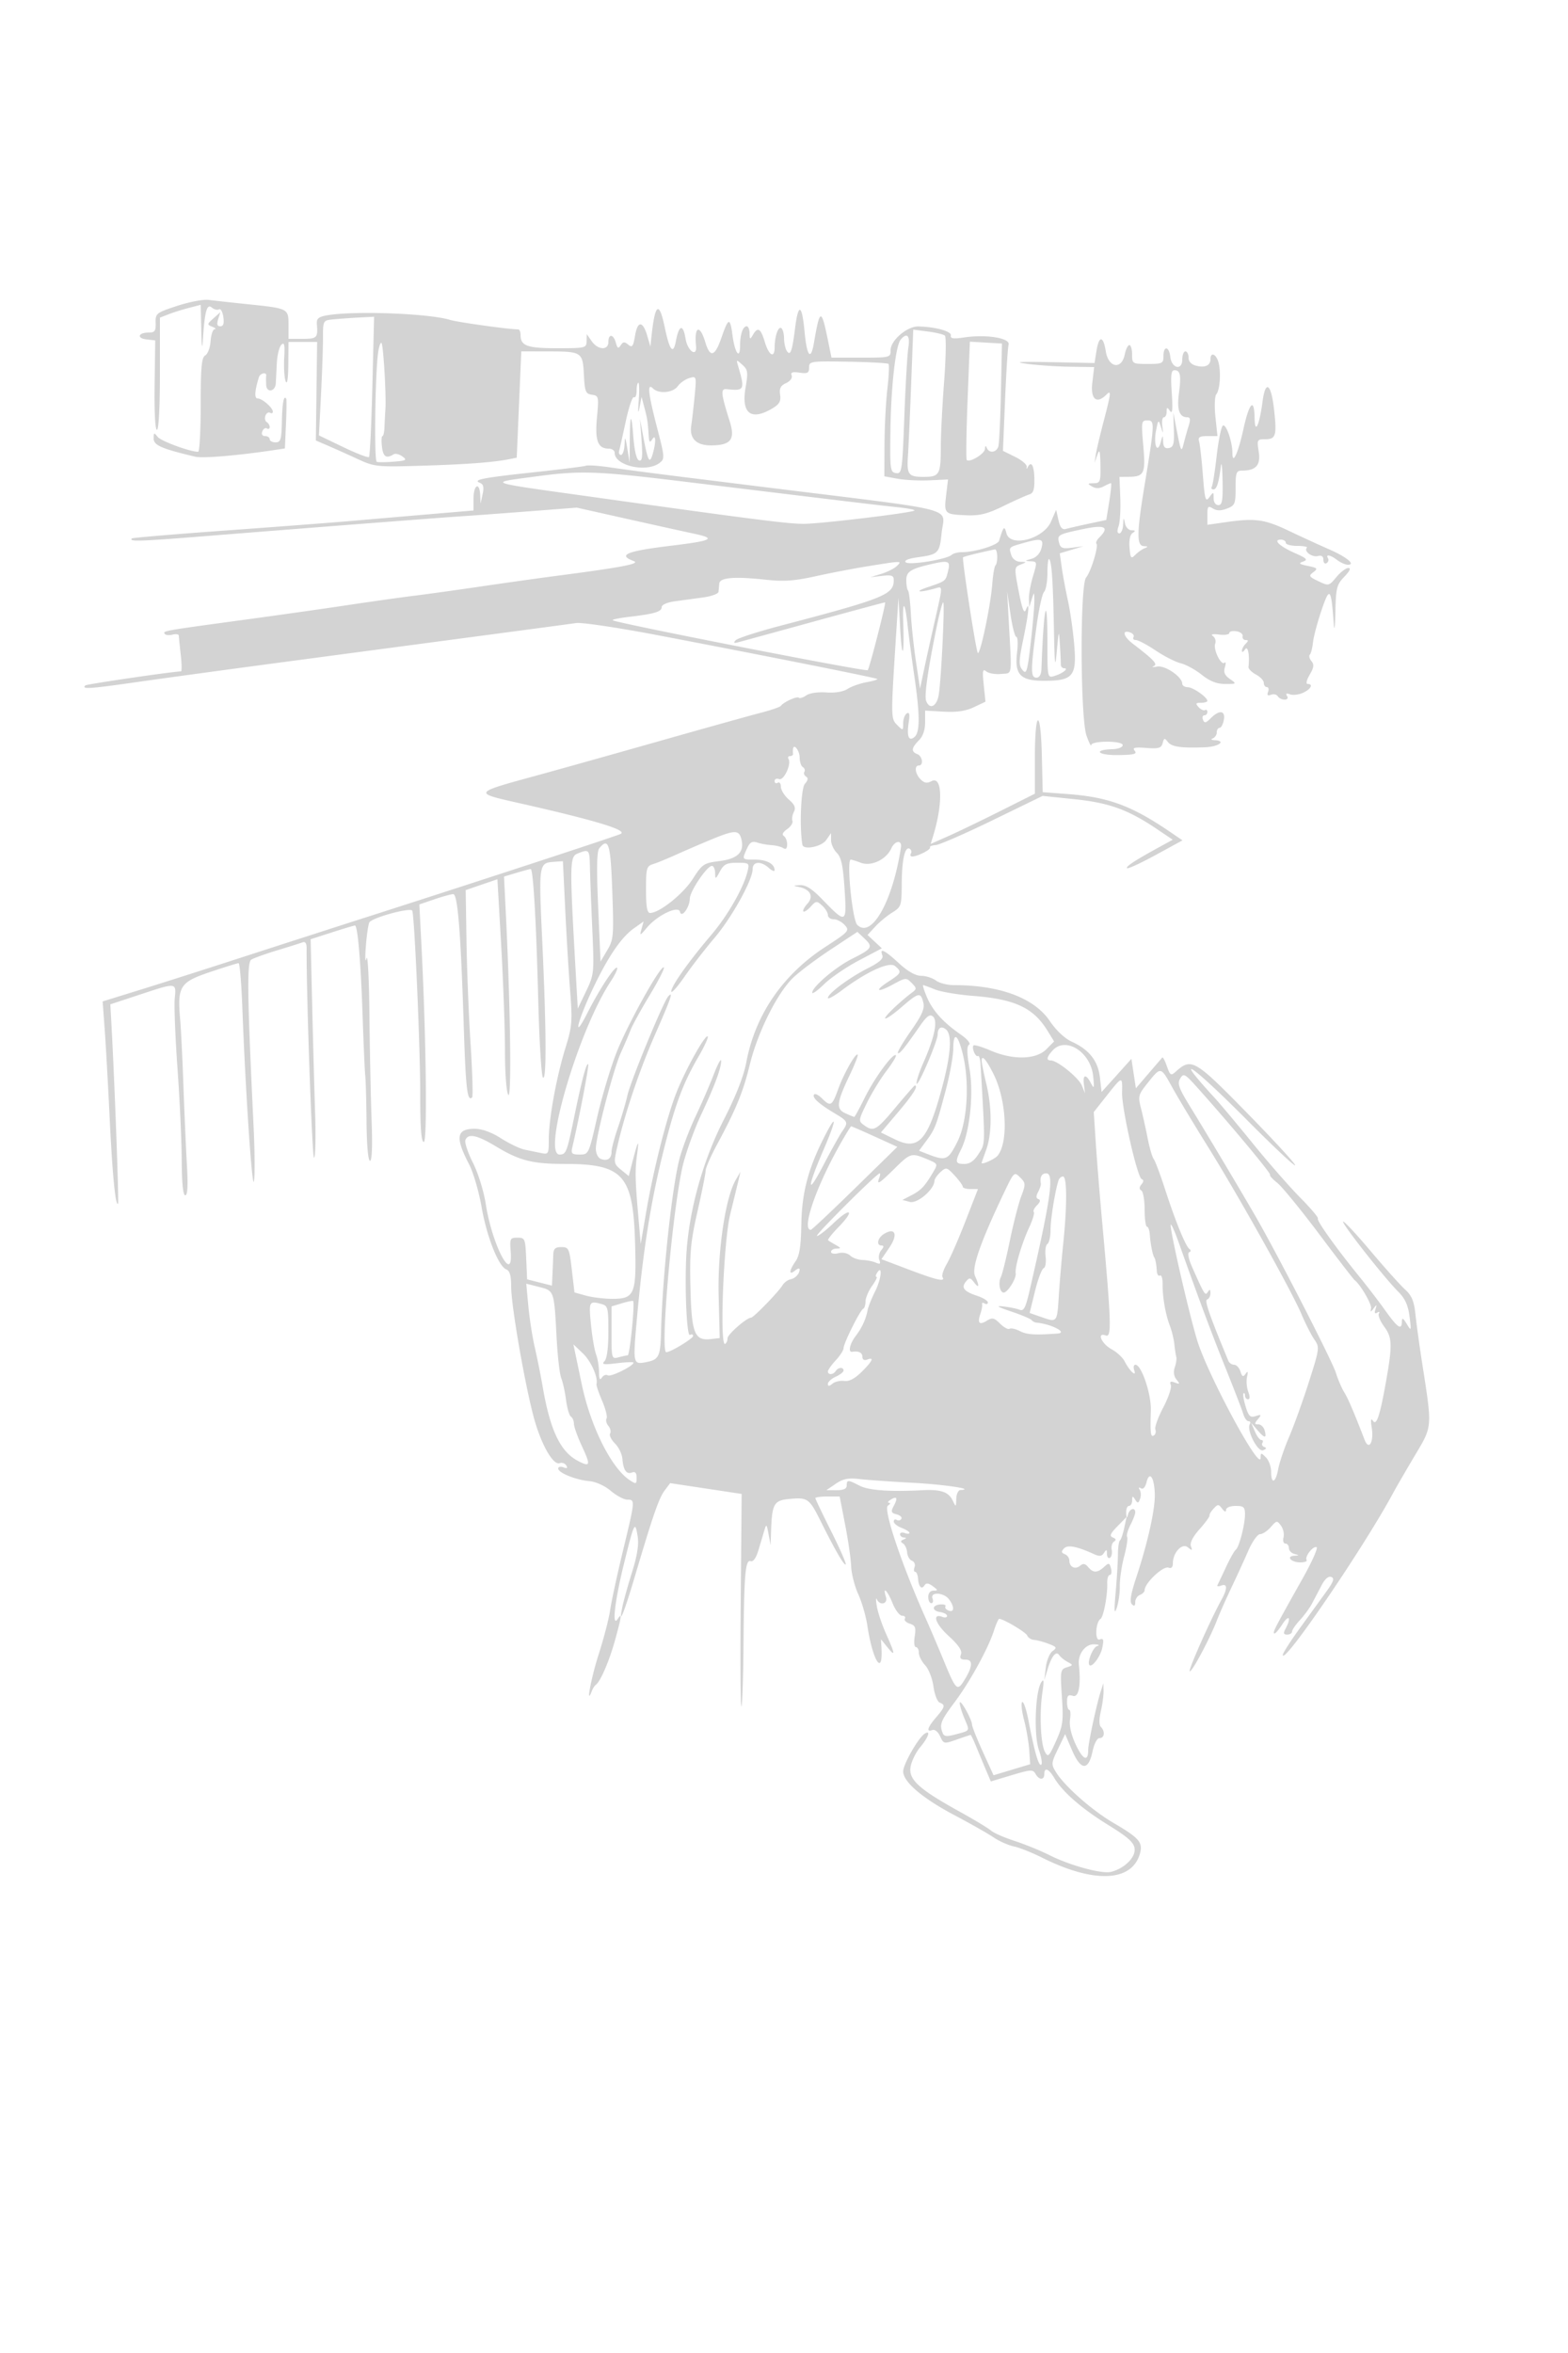 <svg xmlns="http://www.w3.org/2000/svg" width="500" height="750"><path d="M56.523 97.489c-6.697 2.193-6.973 2.41-6.885 5.398.077 2.611-.28 3.113-2.214 3.113-3.367 0-3.94 1.808-.691 2.182l2.767.318-.202 14.25c-.12 8.496.182 14.25.75 14.25.567 0 .952-7.227.952-17.879v-17.878l2.75-1.07c1.513-.588 4.438-1.506 6.5-2.04l3.75-.972.18 8.17c.115 5.22.296 6.364.502 3.169.595-9.273 1.273-11.782 2.833-10.487.769.637 1.817.9 2.329.583.513-.316 1.129.77 1.371 2.414.308 2.1.024 2.99-.956 2.99-.986 0-1.189-.658-.693-2.25l.7-2.25-2.198 1.964c-2.058 1.838-2.082 2.01-.383 2.68.998.393 1.344.747.769.786-.575.038-1.158 1.752-1.297 3.807-.138 2.055-.905 4.102-1.704 4.549-1.17.655-1.453 3.73-1.453 15.764 0 8.222-.368 14.95-.818 14.95-2.638 0-11.878-3.407-12.932-4.768-1.112-1.436-1.25-1.376-1.25.549 0 2.144 2.532 3.247 13.303 5.799 2.389.565 13.803-.406 25.369-2.16l3.172-.481.345-7.72c.19-4.245.225-7.906.078-8.136-.779-1.215-1.25 1.257-1.38 7.234-.126 5.811-.389 6.683-2.016 6.683-1.029 0-1.871-.45-1.871-1s-.661-1-1.469-1c-.892 0-1.243-.587-.895-1.494.316-.822.976-1.246 1.469-.941.492.304.895.103.895-.447s-.43-1.266-.956-1.591c-.526-.325-.704-1.249-.396-2.053.309-.805.964-1.214 1.457-.909.492.304.895.146.895-.351 0-1.256-3.403-4.214-4.848-4.214-1.088 0-.948-2.375.4-6.75.408-1.323 2.532-1.779 2.33-.5-.066.412-.066 1.748 0 2.969.139 2.609 2.931 2.109 3.067-.55.047-.918.19-3.784.318-6.369s.779-5.246 1.446-5.913c.95-.95 1.147-.033.91 4.233-.166 2.994.044 6.33.467 7.412.477 1.219.796-.792.84-5.282L92 109h9.126l-.206 15.7-.205 15.699 3.892 1.676c2.141.922 6.395 2.832 9.454 4.243 5.333 2.462 6.152 2.55 20 2.141 14.286-.422 22.964-1.057 28.077-2.054l2.638-.515.726-16.945.727-16.945 8.636.015c10.705.019 10.952.183 11.328 7.509.274 5.326.552 6.011 2.558 6.296 2.159.306 2.224.6 1.608 7.227-.69 7.424.266 9.953 3.763 9.953 1.033 0 1.878.605 1.878 1.345 0 4.103 10.13 6.389 14.299 3.227 1.722-1.306 1.69-1.785-.75-11.173-2.871-11.049-3.24-14.49-1.349-12.599 1.838 1.838 6.389 1.432 7.928-.707.755-1.049 2.411-2.213 3.681-2.586 2.283-.672 2.303-.606 1.703 5.657-.334 3.485-.823 7.754-1.087 9.488-.628 4.136 1.621 6.357 6.396 6.316 6.268-.054 7.679-1.895 5.87-7.653-2.821-8.975-2.964-10.474-.977-10.269 5.748.593 5.897.281 3.606-7.546-.564-1.924-.511-1.933 1.393-.235 1.767 1.577 1.877 2.354 1.029 7.273-1.413 8.204 1.687 10.673 8.427 6.712 2.358-1.386 2.896-2.305 2.588-4.424-.295-2.032.163-2.924 1.908-3.719 1.32-.602 2.073-1.625 1.772-2.41-.391-1.02.243-1.251 2.52-.917 2.557.376 3.043.115 3.043-1.63 0-2.003.444-2.07 12.417-1.864 6.829.118 12.64.439 12.913.714.273.275.105 3.875-.373 8s-.889 12.073-.913 17.662L282 151.824l4.25.775c2.337.426 6.905.651 10.15.5l5.899-.274-.599 5.059c-.699 5.905-.538 6.064 6.468 6.353 4.243.175 6.66-.427 11.832-2.95 3.575-1.743 7.271-3.401 8.214-3.683 1.312-.393 1.693-1.582 1.624-5.059-.086-4.281-1.039-5.82-2.18-3.52-.279.564-.397.468-.262-.214.136-.681-1.514-2.11-3.665-3.174l-3.912-1.935.669-16.101c.368-8.856.875-16.844 1.127-17.752.578-2.087-7.1-3.349-14.042-2.308-3.581.537-4.586.397-4.363-.61.292-1.314-4.915-2.755-10.383-2.873-3.555-.077-8.827 4.421-8.827 7.531 0 2.378-.131 2.411-9.428 2.411h-9.429l-1.178-5.75c-2.065-10.074-2.53-9.968-4.412 1-1.018 5.934-2.258 4.394-3.021-3.756-.812-8.659-1.989-8.992-3.007-.85-.92 7.369-1.514 8.98-2.649 7.19-.465-.734-.852-2.545-.861-4.025-.008-1.48-.414-2.937-.901-3.239-.974-.601-2.079 2.65-2.1 6.18-.022 3.607-1.83 2.598-3.132-1.75-1.311-4.375-2.243-4.926-3.802-2.25-.91 1.563-1.022 1.509-1.05-.5-.016-1.237-.432-2.25-.923-2.25-1.224 0-2.107 2.573-2.107 6.141 0 4.677-1.664 2.451-2.418-3.235-.778-5.863-1.294-5.749-3.552.787-2.082 6.023-3.613 6.432-5.129 1.371-1.747-5.832-3.592-5.091-2.953 1.186.385 3.789-2.706 1.662-3.34-2.297-.763-4.772-2.103-4.46-3.074.717-.853 4.547-1.999 3.135-3.575-4.403-1.793-8.577-3.114-7.571-4.245 3.233l-.314 3-.996-3.432c-1.411-4.863-3.088-4.895-3.903-.076-.586 3.471-.917 3.907-2.172 2.866-1.185-.983-1.667-.942-2.405.206-.743 1.154-1.045.994-1.541-.814-.764-2.788-2.383-2.958-2.383-.25 0 2.755-3.339 2.598-5.326-.25l-1.569-2.25-.053 2.25c-.05 2.168-.39 2.25-9.352 2.25-9.593 0-11.7-.756-11.7-4.2 0-.99-.338-1.801-.75-1.803-2.989-.011-19.33-2.291-21.75-3.035-6.77-2.079-30.775-2.957-39.314-1.437-2.643.47-3.279 1.033-3.139 2.782.349 4.384.049 4.693-4.547 4.693H92v-4.393c0-5.281-.015-5.289-12.849-6.624-5.308-.552-11.001-1.177-12.651-1.391-1.65-.213-6.14.641-9.977 1.897m49.727 4.31c-3.247.327-3.25.334-3.254 6.014-.002 3.128-.294 11.375-.649 18.328l-.645 12.641 7.715 3.71c4.242 2.041 7.953 3.472 8.245 3.18.292-.292.778-10.473 1.08-22.625l.55-22.094-4.896.259c-2.693.142-6.359.406-8.146.587m184.284 20.985c-.373 9.744-.818 19.728-.99 22.187-.441 6.33.052 7.029 4.956 7.029 5.126 0 5.498-.665 5.504-9.832.002-3.667.477-12.92 1.056-20.562.578-7.642.689-14.222.246-14.621-.443-.399-2.896-.994-5.45-1.322l-4.644-.596-.678 17.717m-3.325-14.534c-1.628 1.965-3.095 15.051-3.279 29.25-.159 12.214-.05 13.018 1.793 13.299 1.867.284 1.994-.58 2.648-18 .377-10.065.956-19.986 1.285-22.049.609-3.81-.458-4.9-2.447-2.5m62.43 3.609l-.617 3.858-13.761-.279c-10.339-.21-12.269-.077-7.761.533 3.3.446 9.466.861 13.703.92l7.703.109-.592 5c-.622 5.245 1.362 6.924 4.486 3.8 1.621-1.621 1.514-.615-.925 8.7-1.152 4.4-2.262 9.125-2.466 10.5l-.372 2.5.882-2.5c.708-2.008.901-1.367.981 3.25.093 5.317-.069 5.752-2.15 5.78-1.998.027-2.056.144-.513 1.043 1.178.686 2.363.676 3.684-.031 1.071-.573 2.125-1.042 2.342-1.042.216 0-.032 2.64-.551 5.867l-.945 5.867-5.634 1.204c-3.098.662-6.362 1.409-7.253 1.659-1.168.328-1.826-.458-2.361-2.821l-.742-3.276-1.638 3.769c-2.409 5.54-12.971 8.316-14.196 3.731-.683-2.558-.934-2.307-2.358 2.36-.429 1.406-7.686 3.64-11.828 3.64-1.296 0-2.785.389-3.307.865-1.601 1.458-13.603 3.382-14.638 2.347-.584-.584.88-1.184 3.875-1.591 6.526-.886 6.929-1.296 7.573-7.706.846-8.418 6.969-6.796-54.26-14.378-6.875-.852-19.7-2.441-28.5-3.533s-19.004-2.438-22.676-2.992c-3.671-.553-7.271-.807-8-.563-.728.244-8.074 1.167-16.324 2.052-16.549 1.775-19.924 2.431-17.47 3.397 1.127.443 1.356 1.394.869 3.602l-.662 3-.119-2.75c-.183-4.255-2.118-3.246-2.118 1.105v3.855l-13.75 1.17c-7.562.643-18.7 1.6-24.75 2.126-6.05.527-24.275 1.916-40.5 3.086-16.225 1.171-29.688 2.304-29.917 2.518-1.147 1.073 2.145.974 22.917-.685 33.885-2.708 77.923-6.117 83-6.426 2.475-.15 11.569-.819 20.209-1.485l15.709-1.212 15.791 3.536c8.685 1.945 18.431 4.098 21.657 4.784 7.18 1.528 5.832 2.221-7.448 3.831-14.153 1.716-17.102 2.934-11.825 4.886 2.241.829-3.742 1.981-24.093 4.638-5.775.754-16.8 2.298-24.5 3.432-7.7 1.134-17.375 2.479-21.5 2.989-4.125.51-13.575 1.841-21 2.957-7.425 1.117-22.05 3.192-32.5 4.611-26.445 3.593-26.568 3.615-26.003 4.529.278.449 1.405.582 2.504.294 1.099-.287 2.01-.132 2.023.344.014.477.29 3.23.613 6.117.324 2.887.362 5.25.085 5.25-2.374 0-30.119 4.063-30.526 4.47-1.275 1.276 1.226 1.116 16.304-1.043 8.8-1.26 29.95-4.144 47-6.41 79.097-10.512 90.207-11.992 93.243-12.426 1.784-.255 13.484 1.492 26 3.881 35.629 6.802 69.64 13.578 70.012 13.95.186.186-1.37.65-3.458 1.032-2.089.382-4.811 1.347-6.05 2.145-1.391.896-3.991 1.321-6.791 1.11-2.615-.196-5.311.202-6.365.94-1.006.704-2.074 1.035-2.374.735-.561-.561-4.824 1.378-5.717 2.6-.275.377-3.2 1.382-6.5 2.234-3.3.851-17.925 4.932-32.5 9.068-14.575 4.136-31.9 8.996-38.5 10.801-20.837 5.698-20.744 5.56-6 8.891 24.914 5.63 35.138 8.764 32.266 9.889-3.522 1.38-44.074 14.663-76.766 25.145a16765.838 16765.838 0 0 0-45 14.503c-10.725 3.48-24.848 7.982-31.385 10.004l-11.885 3.676.639 8.653c.351 4.758 1.063 17.427 1.582 28.152.898 18.559 1.866 28.516 2.693 27.689.326-.326-1.112-39.286-2.118-57.376l-.344-6.188 9.283-3.062c11.947-3.942 11.759-3.962 11.258 1.187-.228 2.337.165 12.35.874 22.25s1.314 23.063 1.346 29.25c.037 7.354.431 11.25 1.137 11.25.738 0 .903-3.088.519-9.75-.308-5.363-.808-16.725-1.11-25.25-.303-8.525-.767-17.975-1.034-21-.933-10.616-.108-11.931 9.524-15.167 4.637-1.558 8.732-2.833 9.1-2.833.368 0 .909 6.413 1.201 14.25.988 26.439 3.121 58.271 3.703 55.25.318-1.65.264-9.525-.12-17.5-2.015-41.843-2.16-52.198-.744-53.112.759-.49 4.476-1.827 8.259-2.97 3.782-1.143 7.449-2.298 8.148-2.566.805-.309 1.264.361 1.251 1.83-.118 14.069 1.741 66.818 2.355 66.818.445 0 .602-6.413.35-14.25-.253-7.838-.678-23.503-.944-34.812l-.484-20.562 6.794-2.188c3.737-1.203 7.035-2.188 7.33-2.188.892 0 1.871 11.557 2.458 29 .306 9.075.686 17.625.846 19 .159 1.375.341 8.012.404 14.75.068 7.346.511 12.25 1.105 12.25.627 0 .815-4.675.512-12.75-.264-7.012-.576-22.2-.695-33.75-.118-11.55-.544-19.65-.946-18-.402 1.65-.485-.15-.185-4 .301-3.85.834-7.279 1.185-7.619 1.744-1.691 13.257-4.721 13.612-3.582.75 2.406 2.532 43.603 2.529 58.451-.002 10.816.331 15.25 1.145 15.25 1.162 0 .749-33.546-.776-63.109l-.651-12.608 4.818-1.642c2.649-.902 5.344-1.641 5.989-1.641 1.432 0 2.397 12.112 3.359 42.208.638 19.938 1.131 24.107 2.67 22.568.307-.306.085-7.919-.493-16.917-.578-8.997-1.166-23.735-1.307-32.75l-.257-16.39 5.058-1.734 5.059-1.733 1.203 21.124c.662 11.618 1.205 26.749 1.207 33.624.002 7.206.453 13.135 1.066 14 1.067 1.507.676-28.172-.751-57.05l-.62-12.55 4.005-1.2c2.203-.66 4.223-1.2 4.49-1.2.814 0 1.758 16.254 2.411 41.5.341 13.2 1.014 24.428 1.496 24.95 1.188 1.289 1.11-15.123-.208-43.413-1.151-24.716-1.112-24.981 3.674-25.327l2.91-.21.747 15.5c.411 8.525 1.118 20.225 1.571 26 .748 9.538.611 11.187-1.502 18-2.875 9.274-5.316 22.657-5.316 29.15 0 4.686-.104 4.867-2.5 4.369l-5.25-1.09c-1.513-.314-4.885-1.934-7.493-3.6-3.049-1.947-6.043-3.029-8.38-3.029-5.862 0-6.285 2.688-1.783 11.343 1.328 2.554 3.108 8.629 3.955 13.5 1.663 9.555 5.406 19.019 7.901 19.976 1.106.425 1.55 1.989 1.55 5.46 0 5.907 4.155 30.072 7.097 41.273 2.3 8.758 6.255 15.834 8.392 15.014.72-.276 1.653.055 2.074.736.534.864.262 1.045-.899.599-.915-.351-1.664-.179-1.664.381 0 1.367 5.664 3.651 10 4.032 2.031.179 4.878 1.478 6.785 3.097 1.806 1.534 4.169 2.789 5.25 2.789 2.541 0 2.537.046-1.432 16.5-1.858 7.7-3.684 16.157-4.058 18.794-.375 2.637-2 8.9-3.613 13.917-2.442 7.597-4.211 17.063-2.203 11.789.314-.825.891-1.725 1.281-2 1.46-1.027 4.266-7.537 6.098-14.146 2.122-7.659 2.301-9.035.892-6.854-1.944 3.008-1.013-5.425 1.913-17.327 3.333-13.556 3.595-14.089 4.424-8.981.419 2.577-.129 6.111-1.748 11.28-1.297 4.141-2.688 9.103-3.091 11.028-1.422 6.801.451 2.28 3.952-9.536 5.807-19.596 7.673-24.976 9.511-27.412l1.745-2.314 11.397 1.723 11.397 1.722-.301 34.126c-.166 18.77-.07 33.895.214 33.612.283-.284.587-9.269.674-19.968.184-22.428.592-27.013 2.341-26.342.737.283 1.678-1.039 2.364-3.321a3061.62 3061.62 0 0 0 1.882-6.29c.711-2.391.772-2.348 1.403 1l.66 3.5.131-4.125c.292-9.135.863-10.147 5.989-10.611 5.684-.515 6.225-.127 9.794 7.027 4.683 9.384 7.551 14.34 8.025 13.866.246-.246-1.83-4.986-4.614-10.534-2.784-5.548-5.062-10.32-5.062-10.605 0-.285 1.744-.518 3.876-.518h3.876l1.751 9.017c.964 4.96 1.824 10.922 1.912 13.25.088 2.328 1.106 6.315 2.262 8.86 1.156 2.544 2.462 7.044 2.902 10 1.692 11.359 5.077 16.539 4.491 6.873l-.152-2.5 2.019 2.5c2.649 3.281 2.574 2.38-.346-4.129-1.325-2.954-2.67-6.946-2.988-8.871-.319-1.925-.322-2.937-.008-2.25.994 2.175 3.618 1.497 2.905-.75-1.151-3.626.484-2.082 2.117 2 .88 2.2 2.253 4 3.051 4 .797 0 1.192.418.876.928-.315.51.385 1.232 1.556 1.604 1.783.566 2.039 1.226 1.577 4.072-.303 1.868-.13 3.396.386 3.396.515 0 .937.815.937 1.811 0 .997.907 2.786 2.016 3.975 1.108 1.19 2.3 4.24 2.648 6.777.347 2.537 1.24 4.847 1.984 5.132 1.877.72 1.716 1.379-1.149 4.711-2.749 3.196-3.221 4.808-1.177 4.024.752-.289 1.814.573 2.464 2 1.124 2.467 1.208 2.483 5.304 1.038 2.289-.807 4.281-1.468 4.427-1.468.146 0 .953 1.688 1.793 3.75a649.472 649.472 0 0 0 3.085 7.41l1.557 3.66 6.681-2.004c6.051-1.816 6.766-1.854 7.574-.41 1.127 2.013 2.793 2.07 2.793.094 0-2.324 1.403-1.778 3.21 1.25 2.671 4.474 8.762 9.765 17.29 15.02 6.186 3.812 8.069 5.504 8.305 7.463.336 2.789-3.268 6.343-7.511 7.408-2.949.74-13.132-2.034-19.753-5.38-2.728-1.379-7.678-3.393-11-4.477-3.323-1.083-6.716-2.571-7.542-3.306-.825-.735-5.284-3.43-9.908-5.987-13.056-7.222-16.392-10.247-15.739-14.27.294-1.814 1.685-4.665 3.091-6.336 2.611-3.103 3.435-5.546 1.459-4.325-2.01 1.243-6.902 9.799-6.902 12.073 0 3.322 6.182 8.581 16.451 13.996 4.977 2.624 10.526 5.773 12.332 6.999 1.806 1.225 4.731 2.531 6.5 2.902 1.769.37 5.827 1.983 9.018 3.582 16.687 8.368 28.941 7.742 31.285-1.6.832-3.315-.484-4.78-8.503-9.464-6.892-4.026-15.574-11.684-18.362-16.199-1.548-2.506-1.512-2.908.644-7.376l2.28-4.725 2.232 5.189c2.777 6.453 5.192 6.564 6.513.3.52-2.464 1.463-4.237 2.252-4.237 1.563 0 1.809-2.149.407-3.551-.595-.595-.604-2.449-.024-4.95.51-2.199.902-5.124.872-6.499l-.055-2.5-.806 2.5c-1.376 4.265-4.036 16.68-4.036 18.834 0 3.852-1.691 3.096-3.973-1.777-1.435-3.063-2.113-6.018-1.827-7.964.249-1.701.138-3.093-.248-3.093s-.702-1.137-.702-2.528c0-2.016.379-2.407 1.875-1.932 1.861.59 2.61-3.325 1.902-9.941-.362-3.377 2.077-6.61 4.892-6.483 1.496.067 1.89.3.937.553-1.341.356-3.293 5.204-2.445 6.071.825.842 3.514-2.779 4.075-5.489.548-2.645.393-3.142-.832-2.672-1.593.611-1.324-5.499.29-6.579.942-.631 2.263-7.616 2.127-11.25-.057-1.512.312-2.75.819-2.75.508 0 .683-.918.389-2.04-.484-1.853-.689-1.899-2.235-.5-2.142 1.939-3.462 1.946-5.054.028-.933-1.124-1.595-1.231-2.579-.414-1.571 1.304-3.411.406-3.411-1.664 0-.81-.655-1.724-1.455-2.031-1.115-.428-1.183-.851-.293-1.804 1.179-1.261 4.067-.724 9.563 1.778 1.793.817 2.523.727 3.235-.399.757-1.197.922-1.134.935.355.008.995.437 1.548.954 1.229.516-.319.768-1.461.561-2.538-.207-1.077.128-2.27.745-2.651.767-.475.651-.877-.367-1.272-1.177-.456-.876-1.206 1.438-3.577l2.928-3-.748 3.5c-.411 1.925-1.028 3.725-1.372 4-.343.275-.633 2.3-.644 4.5-.011 2.2-.335 7.6-.72 12-.532 6.084-.45 7.281.34 5 .571-1.65 1.013-4.8.982-7-.031-2.2.592-6.439 1.385-9.42.793-2.98 1.219-5.78.946-6.22-.272-.441.199-2.142 1.046-3.781.848-1.639 1.541-3.452 1.541-4.029 0-1.734-1.819-1.183-2.311.7-.344 1.317-.486 1.193-.573-.5-.064-1.238.334-2.25.884-2.25s1.007-.788 1.015-1.75c.013-1.469.165-1.513.947-.278.801 1.267 1.02 1.239 1.573-.202.353-.921.308-2.215-.101-2.877-.464-.75-.32-.941.382-.507.684.423 1.383-.331 1.781-1.918.94-3.744 2.459-1.655 2.636 3.625.163 4.854-2.175 15.41-5.933 26.788-1.73 5.238-2.127 7.692-1.369 8.45.759.759 1.069.566 1.069-.662 0-.953.675-1.991 1.5-2.307.825-.317 1.5-.997 1.5-1.511 0-2.251 5.913-7.822 7.61-7.171.884.34 1.39-.152 1.39-1.351 0-3.465 2.94-6.62 4.777-5.127 1.356 1.102 1.504 1.049.981-.35-.396-1.056.592-3.006 2.751-5.433 1.853-2.083 3.284-4.05 3.18-4.373-.104-.323.48-1.305 1.298-2.183 1.362-1.462 1.591-1.46 2.718.02.801 1.051 1.243 1.18 1.263.367.018-.715 1.316-1.25 3.032-1.25 2.607 0 2.999.36 2.994 2.75-.006 3.299-1.916 10.549-2.963 11.25-.411.275-1.8 2.75-3.088 5.5-1.287 2.75-2.514 5.338-2.726 5.751-.211.413.328.477 1.199.143 1.991-.764 2.036.981.115 4.452-3.434 6.205-10.634 22.384-10.169 22.85.577.576 6.335-10.173 8.676-16.196.855-2.2 2.947-6.925 4.649-10.5s4.124-8.863 5.382-11.75c1.258-2.887 2.942-5.25 3.742-5.25.8 0 2.332-1.012 3.404-2.248 1.85-2.133 2.016-2.156 3.261-.453.722.987 1.083 2.673.802 3.747-.282 1.077-.01 1.954.605 1.954s1.117.642 1.117 1.427c0 .784.788 1.632 1.75 1.884 1.617.422 1.613.466-.059.573-2.722.175-.954 2.116 1.927 2.116 1.375 0 2.288-.342 2.03-.761-.661-1.069 2.022-4.523 3.179-4.093.525.194-1.446 4.629-4.379 9.854-9.066 16.149-9.601 17.181-9.143 17.639.245.245 1.394-1.037 2.553-2.847 2.13-3.327 3.02-2.302 1.107 1.274-.815 1.522-.708 1.934.5 1.934.844 0 1.535-.427 1.535-.948 0-.522 1.125-2.162 2.499-3.646 1.375-1.483 3.119-3.868 3.875-5.301a2069.87 2069.87 0 0 0 3.05-5.805c1.051-2.011 2.198-2.998 3.086-2.658 1.095.421.737 1.48-1.592 4.7-1.653 2.287-5.452 7.533-8.442 11.658-2.99 4.125-5.429 7.95-5.42 8.5.056 3.521 25.825-34.264 35.123-51.5 1.038-1.925 4.164-7.325 6.946-12 5.701-9.579 5.623-8.62 2.373-29.5-.857-5.5-1.818-12.475-2.137-15.5-.453-4.301-1.179-6.045-3.335-8-1.515-1.375-6.472-6.906-11.015-12.292s-8.467-9.585-8.72-9.332c-.532.531 13.092 17.853 17.54 22.302 2.199 2.198 3.167 4.307 3.632 7.909.607 4.707.57 4.808-.879 2.413-1.17-1.933-1.521-2.103-1.549-.75-.058 2.864-1.325 2.021-5.277-3.512-2.057-2.881-5.757-7.713-8.221-10.738-7.36-9.036-13.811-18.059-13.287-18.583.27-.27-2.276-3.287-5.658-6.704-3.382-3.417-10.163-11.163-15.069-17.213-4.906-6.05-10.369-12.575-12.14-14.5-13.976-15.191-7.438-10.784 9.977 6.725 8.602 8.649 15.64 15.261 15.64 14.693 0-.567-6.973-8.142-15.496-16.834-16.598-16.927-17.596-17.498-22.639-12.956-1.469 1.324-1.747 1.149-2.754-1.74-.616-1.767-1.286-3.027-1.489-2.8-.203.227-2.179 2.523-4.391 5.102l-4.022 4.69-.714-4.69-.713-4.69-4.756 5.29-4.757 5.29-.519-4.602c-.599-5.314-3.412-8.905-8.955-11.43-2.26-1.029-4.99-3.589-7-6.561C329.796 318.092 318.88 314 304.15 314c-2.072 0-4.641-.661-5.709-1.468-1.067-.808-3.189-1.483-4.713-1.5-1.816-.021-4.27-1.412-7.112-4.032-4.568-4.211-6.211-4.993-5.255-2.501.407 1.06-.954 2.271-4.643 4.131-5.83 2.94-12.718 8.056-12.718 9.447 0 .501 1.944-.55 4.32-2.334 8.026-6.025 15.257-9.339 17.079-7.826 2.23 1.85 2.057 2.272-2.006 4.905-4.788 3.101-3.779 3.77 1.407.933 3.979-2.176 4.186-2.191 5.912-.444 1.623 1.644 1.641 1.921.198 3-4.035 3.016-9.073 7.86-8.633 8.3.269.268 2.593-1.335 5.166-3.562 5.482-4.744 6.13-4.886 6.973-1.527.494 1.969-.375 3.964-3.962 9.096-2.527 3.616-4.389 6.78-4.138 7.031.47.47 2.1-1.533 7.03-8.635 2.165-3.12 3.154-3.844 4.137-3.028 1.627 1.35.545 6.633-3.004 14.658-1.39 3.142-2.372 6.177-2.183 6.743.396 1.188 6.704-13.538 6.704-15.651 0-2.14 1.166-2.843 2.658-1.605 2.076 1.723 1.542 8.386-1.583 19.732-4.334 15.741-7.315 18.876-14.586 15.344l-4.593-2.232 5.552-6.544c4.736-5.583 6.511-8.431 5.253-8.431-.165 0-2.923 3.15-6.131 7-6.119 7.347-7.022 7.852-10.06 5.631-1.809-1.323-1.778-1.563.909-7.055 1.53-3.127 4.343-7.731 6.25-10.229 1.907-2.499 3.264-4.747 3.015-4.997-.864-.863-6.783 7.178-9.864 13.4-1.702 3.438-3.237 6.25-3.41 6.25-.174 0-1.453-.518-2.844-1.152-3.046-1.388-2.808-3.406 1.458-12.323 1.572-3.287 2.684-6.15 2.471-6.363-.653-.653-4.441 6.066-6.252 11.088-1.918 5.32-2.41 5.583-5.207 2.786-1.079-1.079-2.194-1.59-2.476-1.133-.61.987 1.568 2.945 6.69 6.014 4.205 2.519 4.327 2.815 2.328 5.669-.783 1.116-3.529 6.054-6.104 10.972-5.22 9.971-5.164 7.195.1-4.984 4.025-9.313 4.447-12.217.738-5.084-5.452 10.486-7.61 18.415-7.778 28.573-.119 7.16-.583 10.168-1.846 11.972-2.092 2.987-2.196 4.632-.188 2.965.825-.685 1.493-.852 1.485-.372-.025 1.417-1.376 2.851-2.985 3.167-.825.162-1.95 1.021-2.5 1.91-1.361 2.199-9.232 10.295-10.009 10.295-1.401 0-7.491 5.332-7.491 6.56 0 .727-.338 1.531-.75 1.786-1.838 1.136-.523-32.764 1.604-41.346 1.158-4.675 2.366-9.625 2.684-11l.577-2.5-1.506 2.591c-3.307 5.689-5.805 22.614-5.447 36.909l.338 13.5-2.755.317c-5.27.606-6.208-1.71-6.576-16.244-.285-11.226.033-14.681 2.25-24.457 1.419-6.262 2.59-12.112 2.601-13 .011-.889 1.598-4.541 3.526-8.116 6.199-11.492 8.4-16.852 10.58-25.768 2.508-10.26 8.756-22.757 13.8-27.604 1.966-1.889 7.377-5.946 12.024-9.017l8.451-5.583 2.268 2.131c2.822 2.651 2.453 3.249-3.99 6.463-5.236 2.613-12.679 8.944-12.679 10.784 0 .55 1.722-.682 3.827-2.737 2.105-2.056 7.102-5.46 11.105-7.567l7.277-3.829-2.285-2.13-2.286-2.129 2.431-2.64c1.337-1.452 3.781-3.476 5.431-4.499 2.879-1.783 3.002-2.15 3.042-9.117.045-7.806 1.03-12.141 2.546-11.203.52.321.686 1.002.369 1.514-.316.512-.12.931.437.931 1.672 0 6.071-2.247 5.671-2.896-.205-.332.596-.663 1.781-.735 1.185-.072 9.348-3.63 18.142-7.908l15.987-7.777 10.206 1.059c10.997 1.14 17.056 3.333 26.166 9.468l5.113 3.443-4.23 2.313c-7.764 4.246-10.84 6.257-10.338 6.758.273.274 4.363-1.61 9.087-4.185l8.59-4.682-3.784-2.586c-12.359-8.444-19.762-11.193-32.785-12.171l-8-.601-.282-11.789c-.366-15.312-2.218-14.611-2.218.84v11.432l-11.072 5.553c-6.089 3.054-13.566 6.656-16.615 8.004l-5.544 2.452.699-2.246c3.288-10.553 3.06-19.634-.446-17.758-1.4.75-2.286.606-3.453-.561-1.758-1.759-2.101-4.427-.569-4.427 1.577 0 1.165-2.999-.5-3.638-2.024-.777-1.887-1.975.5-4.362 1.29-1.29 1.999-3.331 1.998-5.75l-.002-3.75 5.922.335c4.151.234 7.03-.191 9.624-1.422l3.702-1.757-.557-5.396c-.464-4.495-.328-5.207.813-4.26.753.625 2.861.993 4.685.818 3.74-.359 3.48 1.331 2.513-16.318l-.548-10 1.064 7.25c.585 3.988 1.43 7.25 1.877 7.25.448 0 .547 2.257.221 5.015-.832 7.025 1.048 8.985 8.62 8.985 9.198 0 10.453-1.485 9.621-11.389-.374-4.461-1.277-10.811-2.005-14.111-.728-3.3-1.614-8.054-1.969-10.565l-.646-4.566 3.783-1.136 3.784-1.136-3.628.474c-3.017.394-3.716.134-4.156-1.548-.663-2.537-.363-2.708 7.677-4.394 6.97-1.461 8.5-.665 5.155 2.681-.799.798-1.218 1.687-.931 1.974.76.76-1.734 8.945-3.29 10.795-1.98 2.355-1.859 44.86.144 50.421.793 2.2 1.462 3.55 1.487 3 .067-1.47 10.042-1.461 10.042.009 0 .653-1.412 1.227-3.137 1.276-6.41.182-4.977 1.95 1.525 1.882 5.179-.055 6.305-.332 5.462-1.348-.842-1.014-.084-1.205 3.671-.924 3.976.297 4.811.051 5.228-1.544.43-1.644.647-1.697 1.624-.397 1.196 1.592 4.173 2.026 11.877 1.729 4.399-.169 6.939-2.084 3-2.262-1.045-.047-1.247-.282-.5-.583.688-.278 1.25-1.142 1.25-1.921 0-.78.398-1.417.883-1.417.486 0 1.099-1.125 1.362-2.5.586-3.065-1.404-3.341-4.168-.577-1.558 1.558-2.026 1.653-2.468.5-.301-.783-.11-1.423.422-1.423.533 0 .969-.477.969-1.059s-.337-.855-.75-.605-1.33-.174-2.039-.941c-1.072-1.159-.945-1.395.75-1.395 1.121 0 2.039-.265 2.039-.59 0-1.166-4.537-4.344-6.25-4.377-.962-.018-1.75-.505-1.75-1.081 0-2.206-5.459-5.951-8-5.487-1.375.251-1.887.194-1.137-.126 1.419-.605.153-1.968-6.707-7.221-3.07-2.351-3.471-4.56-.63-3.47.805.309 1.214.964.909 1.457-.304.492.042.895.769.895.728 0 3.567 1.504 6.309 3.341 2.743 1.838 6.337 3.666 7.987 4.063 1.65.397 4.661 2.043 6.691 3.659 2.616 2.081 4.794 2.937 7.473 2.937 3.736 0 3.754-.019 1.518-1.585-1.662-1.164-2.086-2.16-1.598-3.75.365-1.191.315-1.834-.111-1.43-1.083 1.025-3.672-4.274-2.975-6.089.313-.817-.008-1.891-.714-2.387-.838-.587-.154-.762 1.966-.503 1.788.219 3.25-.006 3.25-.499s1.012-.742 2.25-.553c1.238.189 2.138.895 2 1.57-.137.674.29 1.226.95 1.226.933 0 .933.267 0 1.2-.66.66-1.193 1.673-1.185 2.25.009.578.452.375.985-.45.908-1.405 1.546 1.79 1.114 5.579-.068.593 1.004 1.681 2.382 2.419 1.377.737 2.504 1.939 2.504 2.671 0 .732.436 1.331.969 1.331.532 0 .707.68.388 1.511-.403 1.052-.12 1.335.931.932.83-.319 1.807-.099 2.17.489.363.587 1.335 1.068 2.16 1.068.891 0 1.206-.475.777-1.17-.487-.788-.176-.96.953-.527.922.354 2.795.133 4.164-.49 2.52-1.149 3.367-2.813 1.431-2.813-.588 0-.288-1.301.677-2.934 1.345-2.277 1.472-3.25.566-4.342-.643-.775-.871-1.705-.508-2.069.363-.363.814-2.121 1.001-3.908.188-1.786 1.413-6.397 2.724-10.247 2.627-7.721 3.061-7.222 3.919 4.5.181 2.475.407.7.503-3.945.159-7.682.418-8.699 2.862-11.25 1.748-1.824 2.185-2.79 1.25-2.763-.79.024-2.51 1.338-3.821 2.92-2.346 2.831-2.438 2.852-5.713 1.291-3.014-1.438-3.166-1.709-1.615-2.873 1.529-1.147 1.342-1.361-1.741-1.998-2.816-.582-3.095-.839-1.51-1.395 1.608-.564 1.148-1.033-2.668-2.721-4.873-2.155-7.064-4.266-4.428-4.266.857 0 1.559.45 1.559 1s1.65 1 3.667 1c2.016 0 3.393.273 3.06.607-1.067 1.067 1.648 3.108 3.493 2.625 1.184-.309 1.78.096 1.78 1.21 0 .922.457 1.393 1.016 1.048.559-.346.758-1.047.441-1.559-.862-1.395.784-1.064 2.984.601 1.068.807 2.585 1.468 3.373 1.468 2.602 0-.458-2.501-6.032-4.929-2.905-1.265-8.657-3.906-12.782-5.868-7.839-3.728-10.711-4.118-20.25-2.751l-5.75.823v-3.146c0-2.743.224-3.007 1.75-2.061 1.237.767 2.556.777 4.5.033 2.541-.972 2.75-1.471 2.75-6.576 0-4.917.227-5.525 2.066-5.525 4.438 0 5.995-1.769 5.312-6.038-.605-3.782-.512-3.962 2.026-3.962 3.447 0 3.794-1.141 2.866-9.442-.934-8.359-2.737-9.63-3.672-2.587-1.018 7.674-2.454 10.666-2.535 5.279-.098-6.596-1.691-5.031-3.561 3.5-1.671 7.622-3.496 11.63-3.508 7.7-.01-3.751-2.125-9.719-3.099-8.745-.52.52-1.396 4.911-1.947 9.758-.55 4.848-1.241 9.201-1.533 9.675-.293.474-.065.862.507.862 1.057 0 1.73-2.101 2.404-7.5.206-1.65.442.488.524 4.75.122 6.289-.133 7.75-1.35 7.75-.877 0-1.5-.91-1.5-2.191 0-2.098-.058-2.112-1.367-.322-1.207 1.651-1.448.825-2.063-7.059-.383-4.91-.924-9.715-1.201-10.678-.405-1.405.122-1.75 2.675-1.75h3.178l-.65-6.1c-.366-3.427-.236-6.604.295-7.25 1.191-1.448 1.541-7.432.607-10.4-.787-2.502-2.474-3.054-2.474-.809 0 2.043-1.716 2.847-4.557 2.134-1.562-.392-2.443-1.327-2.443-2.594 0-1.09-.45-1.981-1-1.981s-1 1.158-1 2.573c0 3.632-3.386 2.893-3.816-.832-.396-3.429-2.184-3.627-2.184-.241 0 2.333-.333 2.5-5 2.5-4.889 0-5-.067-5-3 0-1.65-.394-3-.875-3s-1.145 1.35-1.475 3c-.988 4.941-5.195 4.244-6.034-1-.811-5.069-2.179-5.134-2.977-.141m-229.029.289c-.984 6.356-1.363 34.768-.468 35.066.491.164 2.932.135 5.424-.063 4.011-.319 4.326-.51 2.743-1.667-.983-.719-2.242-1.022-2.798-.673-2.322 1.454-3.338.793-3.713-2.414-.218-1.868-.149-3.397.153-3.397s.591-1.238.642-2.75c.052-1.512.188-4.1.303-5.75.306-4.375-.654-20.592-1.255-21.192-.281-.282-.746.996-1.031 2.84m187.929 15.375c-.402 10.24-.521 18.829-.264 19.085.934.934 5.727-1.972 5.804-3.519.051-1.033.255-1.152.583-.339.744 1.842 3.128 1.519 3.693-.5.27-.963.638-8.725.818-17.25l.327-15.5-5.115-.298-5.115-.297-.731 18.618m65.108-2.273c.36 5.256.206 6.838-.56 5.75-.911-1.294-1.058-1.259-1.072.25-.008.963-.403 1.75-.876 1.75-.474 0-.707 1.238-.519 2.75.337 2.701.329 2.706-.457.25-.759-2.37-.838-2.304-1.53 1.267-.857 4.421.398 7.59 1.475 3.723.685-2.463.694-2.465.792-.167.071 1.653.605 2.223 1.85 1.976 1.44-.287 1.717-1.319 1.565-5.824l-.185-5.475 1.269 6.5c1.154 5.91 1.337 6.228 2.018 3.5.411-1.65 1.138-4.238 1.614-5.75.645-2.052.529-2.75-.461-2.75-2.492 0-3.333-2.416-2.645-7.597.773-5.822.467-7.403-1.433-7.403-1.044 0-1.231 1.607-.845 7.25M203 124.559c0 1.407-.38 2.324-.845 2.037-.465-.287-1.639 3.174-2.61 7.691-.97 4.517-1.926 8.776-2.123 9.463-.198.688.077 1.25.609 1.25.533 0 1.037-1.463 1.119-3.25.131-2.828.246-2.666.89 1.25l.741 4.5.027-6c.045-9.551.505-10.61 1.122-2.579.364 4.741 1.035 7.575 1.858 7.846.997.329 1.175-1.117.787-6.421l-.501-6.846 1.019 5.5c1.46 7.878 2.022 9.024 2.945 6 1.191-3.903 1.168-6.867-.038-5-.776 1.201-1.002 1.001-1.133-1-.304-4.655-.431-5.494-1.361-9l-.929-3.5-.669 3.5c-.419 2.188-.508 1.345-.239-2.25.237-3.162.183-5.75-.119-5.75-.303 0-.55 1.152-.55 2.559m161.57 17.546c.777 8.907.315 9.851-4.833 9.88l-2.764.015.264 6.75c.145 3.713-.105 7.762-.554 9-.523 1.439-.433 2.25.25 2.25.587 0 1.128-1.238 1.203-2.75.117-2.358.198-2.429.57-.5.242 1.26 1.173 2.257 2.114 2.265 1.287.012 1.372.211.361.852-.823.522-1.199 2.281-1 4.674.286 3.437.478 3.678 1.837 2.309.835-.841 2.185-1.79 3-2.11 1.168-.459 1.111-.599-.268-.661-2.323-.105-2.29-4.064.155-18.968 3.328-20.286 3.368-21.111 1.007-21.111-1.956 0-2.017.371-1.342 8.105m-194.07 9.809c-15.16 2.047-16.388 1.622 19 6.564 51.619 7.209 61.964 8.521 66.916 8.49 5.54-.035 34.471-3.522 35.191-4.242.244-.244-2.155-.712-5.332-1.041-5.439-.563-18.571-2.137-67.275-8.067-29.073-3.539-33.705-3.702-48.5-1.704M326 173.18c-4.343 1.24-4.325 1.222-3.524 3.745a3.093 3.093 0 0 0 2.841 2.138c2.16.063 2.161.073.111.902-2.033.823-2.044.988-.57 8.599 1.069 5.524 1.718 7.209 2.252 5.848 1.334-3.403.984.679-.794 9.258-1.471 7.096-1.506 8.397-.267 9.889 1.266 1.525 1.561.547 2.623-8.67.657-5.714 1.18-11.739 1.162-13.389-.033-2.927-.053-2.939-.834-.5l-.801 2.5-.099-2.591c-.055-1.425.531-4.688 1.302-7.25 1.363-4.529 1.342-4.662-.75-4.759-1.975-.091-1.952-.155.284-.78 1.51-.421 2.713-1.715 3.164-3.4.82-3.066-.016-3.278-6.1-1.54m-14 3.097c-2.475.57-4.68 1.183-4.9 1.363-.404.33 3.759 27.576 4.638 30.36.59 1.868 4.118-14.608 4.673-21.827.226-2.93.676-5.593 1-5.917.86-.86.722-5.277-.161-5.136-.413.066-2.775.587-5.25 1.157m22 6.356c0 2.732-.486 5.453-1.081 6.048-.595.595-1.705 5.747-2.468 11.45-1.819 13.594-1.812 15.869.049 15.869.947 0 1.535-1.015 1.595-2.75.695-20.091 1.905-25.393 1.905-8.349 0 11.185.01 11.231 2.25 10.554 2.63-.795 4.701-2.455 3.061-2.455-.599 0-1.068-.562-1.042-1.25.025-.687-.104-3.5-.288-6.25-.326-4.884-.349-4.837-.981 2-.552 5.972-.688 4.944-.925-7-.31-15.613-.711-21.469-1.526-22.284-.302-.302-.549 1.686-.549 4.417m-57.5-2.114c-4.4.71-11.825 2.137-16.5 3.172-6.723 1.489-10.068 1.713-16 1.074-9.864-1.063-14.463-.675-14.635 1.235a260.92 260.92 0 0 1-.25 2.636c-.063.626-2.252 1.43-4.865 1.788-2.613.358-6.662.91-9 1.227-2.483.337-4.25 1.108-4.25 1.854 0 1.472-2.28 2.158-10.318 3.103-3.154.37-5.547.861-5.318 1.09.834.833 80.709 16.466 81.33 15.918.536-.473 5.955-21.616 5.541-21.616-.266 0-10.44 2.736-22.609 6.081-12.169 3.345-23.026 6.32-24.126 6.613-1.487.395-1.72.234-.907-.625.602-.636 6.902-2.681 14-4.546 33.459-8.787 36.407-9.974 36.407-14.651 0-1.428-.683-1.667-3.75-1.313l-3.75.433 3.5-1.069c1.925-.588 4.159-1.712 4.964-2.496 1.775-1.73 1.84-1.73-9.464.092m21-.838c-7.065 1.587-8.5 2.47-8.5 5.23 0 1.516.247 3.002.548 3.303.301.302.71 3.642.91 7.424.199 3.782.938 10.698 1.642 15.369l1.28 8.493 1.372-6.5c.755-3.575 2.38-10.917 3.613-16.315 2.24-9.815 2.24-9.815.188-9.226-5.268 1.512-7.475 1.314-2.855-.255 6.031-2.05 5.823-1.88 6.68-5.454.692-2.885.022-3.169-4.878-2.069M285.732 202.5c-1.684 26.334-1.681 26.551.372 28.604 1.861 1.861 1.896 1.851 1.896-.545 0-1.343.52-2.762 1.156-3.155.822-.509 1.005.268.634 2.691-.704 4.589-.041 6.358 1.807 4.824 1.796-1.49 1.782-6.979-.05-19.493-.799-5.459-1.748-12.626-2.11-15.926-.869-7.947-1.69-8.526-1.416-1 .388 10.688-.391 12.304-.965 2l-.556-10-.768 12m12.966-2.75c-2.815 13.709-4 22.021-3.373 23.655 1.147 2.988 3.477 1.748 4.051-2.155.816-5.541 1.942-29.25 1.389-29.25-.262 0-1.192 3.488-2.067 7.75m-45.816 38.941a6.16 6.16 0 0 0 0 1.559c.065.412-.359.75-.941.75s-.813.398-.512.885c1.018 1.647-1.491 7.028-3.006 6.447-.782-.3-1.423-.021-1.423.62s.45.888 1 .548c.55-.34 1 .227 1 1.261 0 1.033 1.137 2.867 2.526 4.075 1.89 1.643 2.302 2.634 1.636 3.93-.491.954-.704 2.255-.475 2.891.23.636-.539 1.826-1.708 2.645-1.325.928-1.721 1.739-1.052 2.153.59.364 1.073 1.563 1.073 2.663 0 1.357-.402 1.745-1.25 1.206-.687-.436-2.375-.861-3.75-.943-1.375-.083-3.427-.457-4.559-.832-1.597-.529-2.326-.096-3.25 1.931-1.628 3.574-1.668 3.52 2.609 3.52 3.668 0 6.2 1.37 6.2 3.355 0 .525-.823.21-1.829-.7-2.542-2.301-5.171-2.113-5.171.37 0 3.466-6.685 15.5-12.216 21.989-2.906 3.41-7.196 8.958-9.534 12.329-2.338 3.371-4.228 5.461-4.201 4.643.058-1.783 5.495-9.451 12.731-17.956 5.263-6.186 10.337-15.06 11.595-20.28.639-2.651.52-2.75-3.324-2.75-3.321 0-4.236.459-5.479 2.75-1.406 2.592-1.494 2.621-1.532.5-.022-1.238-.487-2.25-1.034-2.25-1.55 0-7.002 8.057-7.038 10.4-.043 2.847-2.652 6.377-3.131 4.236-.475-2.125-7.155 1.04-10.482 4.967-2.329 2.749-2.42 2.774-1.79.497l.665-2.4-3.113 2.216c-4.052 2.886-8.264 9.091-13.117 19.325-4.962 10.463-6.432 16.956-1.756 7.759 3.948-7.767 8.853-15.236 9.549-14.541.275.275-.643 2.228-2.04 4.339C184.55 328.214 172.794 368 178.441 368c2.058 0 2.34-.717 4.592-11.662 2.49-12.101 3.964-17.674 4.527-17.112.347.348-2.799 16.801-5.072 26.524-.452 1.934-.122 2.25 2.352 2.25 2.857 0 2.899-.089 5.546-11.75 1.467-6.462 4.256-15.8 6.196-20.75 3.548-9.048 14.156-28.096 15.114-27.138.282.283-1.763 4.282-4.544 8.887-2.782 4.605-5.518 9.584-6.081 11.065-.563 1.481-1.948 4.72-3.077 7.199-2.374 5.21-7.987 26.727-7.991 30.63-.002 1.495.687 2.908 1.587 3.253 2.09.802 3.41-.088 3.41-2.298 0-.982.919-4.443 2.042-7.691 1.124-3.249 2.49-7.886 3.038-10.304 1.049-4.638 11.487-29.93 13.022-31.553 1.713-1.812.872.622-4.235 12.256-4.984 11.354-9.671 25.28-12.076 35.878-1.127 4.966-1.074 5.267 1.266 7.185l2.443 2.001.75-2.935c2.114-8.274 2.653-9.491 1.962-4.435-.76 5.56-.714 8.153.358 20.5l.739 8.5 1.711-10c2.362-13.808 6.603-30.531 9.739-38.404 2.951-7.408 9.16-18.51 9.925-17.746.275.275-1.022 3.121-2.883 6.325-5.058 8.712-7.546 15.406-11.268 30.325-4.118 16.503-6.547 31.997-8.545 54.5-1.147 12.919-1.043 13.415 2.683 12.742 4.471-.807 4.925-1.686 5.128-9.951.424-17.235 3.426-45.408 5.837-54.791.848-3.3 3.138-9.375 5.089-13.5 1.951-4.125 4.588-10.2 5.859-13.5 1.272-3.3 2.335-5.269 2.364-4.376.072 2.255-2.059 7.997-6.392 17.217-2.026 4.312-4.572 11.287-5.658 15.5-3.239 12.571-7.533 60.159-5.429 60.159 1.355 0 8.531-4.34 8.531-5.16 0-.527-.45-.68-1-.34-.963.595-1.669-13.923-1.191-24.5.645-14.293 5.092-30.625 12.03-44.186 3.896-7.615 6.305-13.775 7.162-18.321 2.845-15.074 11.629-27.867 25.183-36.674 7.509-4.879 7.788-5.193 6.185-6.964-.924-1.02-2.509-1.855-3.524-1.855-1.015 0-1.845-.605-1.845-1.345s-.827-2.093-1.838-3.008c-1.72-1.557-1.954-1.535-3.66.351-1.003 1.108-2.048 1.789-2.323 1.514-.275-.275.309-1.394 1.298-2.487 2.095-2.314.888-4.611-2.8-5.329-1.892-.368-1.838-.441.411-.56 1.859-.098 3.829 1.145 7 4.416 7.797 8.043 7.959 7.972 7.225-3.192-.491-7.479-1.054-10.101-2.474-11.521-1.012-1.012-1.839-2.839-1.839-4.062v-2.222l-1.557 2.222c-1.492 2.131-7.262 3.252-7.575 1.473-.967-5.507-.46-18.004.788-19.401 1.004-1.123 1.129-1.864.393-2.319-.595-.367-.842-1.056-.549-1.53.293-.474.075-1.144-.484-1.49-.559-.345-1.016-1.7-1.016-3.01 0-2.196-1.849-4.648-2.118-2.809M226.5 267.719c-3.3 1.371-8.25 3.508-11 4.749-2.75 1.241-6.012 2.574-7.25 2.962-2.068.648-2.25 1.305-2.25 8.137 0 5.445.349 7.433 1.304 7.433 2.944 0 10.49-6.003 13.56-10.787 3.088-4.813 3.543-5.12 8.516-5.741 5.889-.736 8.055-2.889 7.028-6.984-.763-3.039-2.111-3.008-9.908.231m57.716 2.707c-1.631 3.58-6.416 5.829-9.725 4.571-1.442-.549-2.878-.997-3.192-.997-1.424 0 .475 19.203 2.055 20.782 4.541 4.541 11.336-7.492 13.935-24.674.374-2.473-1.909-2.237-3.073.318m-93.1-.066c-.808.974-.914 6.295-.372 18.75l.756 17.39 2.141-3.622c2.008-3.398 2.108-4.56 1.605-18.75-.54-15.213-1.174-17.329-4.13-13.768m-6.947 1.701c-2.532 1.015-2.562 3.181-.525 38.939l.598 10.5 2.629-5.5c2.579-5.396 2.617-5.774 1.992-20-.351-7.975-.689-16.863-.75-19.75-.119-5.533-.248-5.67-3.944-4.189M295.54 317.75c1.81 4.334 5.181 8.092 10.671 11.896 2.238 1.551 3.422 2.963 2.804 3.345-.753.465-.709 2.755.149 7.76 1.355 7.904.085 20.039-2.678 25.577-2.024 4.058-1.889 4.672 1.029 4.672 1.75 0 3.138-.988 4.564-3.25 2.157-3.42 2.128-2.024.603-28.405-.1-1.734-.472-2.975-.827-2.755-.784.484-2.105-2.674-1.409-3.369.271-.272 2.728.468 5.459 1.643 7.109 3.058 14.424 2.898 17.708-.386l2.523-2.523-2.163-3.499c-4.489-7.262-10.363-9.994-23.722-11.031-4.813-.373-10.268-1.297-12.123-2.052-1.855-.755-3.548-1.373-3.764-1.373-.215 0 .314 1.688 1.176 3.75m8.441 16.441c-.01 2.37-1.094 8.359-2.408 13.309-3.038 11.438-3.385 12.345-6.189 16.142l-2.321 3.142 2.719 1.063c5.843 2.286 6.549 1.991 9.539-3.987 3.197-6.391 3.927-19.018 1.627-28.151-1.564-6.213-2.943-6.919-2.967-1.518m31.674.638c-1.919 2.12-2.106 3.171-.565 3.171 2.061 0 8.865 5.503 9.892 8l1.027 2.5-.366-2.75c-.443-3.33.624-3.569 2.225-.5 1.019 1.953 1.113 1.657.715-2.25-.786-7.697-8.783-12.752-12.928-8.171m-22.619 3.362c.019.72.687 4.009 1.484 7.309 1.829 7.573 1.809 15.842-.049 21-.792 2.2-1.448 4.07-1.456 4.156-.069.719 4.176-1.181 5.083-2.274 3.518-4.239 2.859-17.744-1.268-26.008-2.372-4.749-3.854-6.383-3.794-4.183m53.023 6.885c-3.101 3.859-3.219 4.3-2.207 8.25.588 2.296 1.549 6.618 2.137 9.606.587 2.987 1.445 5.912 1.906 6.5.461.587 2.079 4.893 3.595 9.568 3.379 10.415 6.598 18.29 7.82 19.129.536.367.495.783-.098 1-.606.222-.209 2.182.987 4.871 3.93 8.835 4.109 9.117 4.965 7.769.593-.935.809-.831.821.398.008.916-.466 1.827-1.054 2.023-.912.304.62 4.731 6.765 19.56.285.688 1.115 1.25 1.844 1.25.729 0 1.63.959 2.002 2.132.543 1.711.87 1.859 1.654.75.714-1.01.837-.747.456.975-.286 1.297-.112 3.434.389 4.75.574 1.51.55 2.393-.066 2.393-.536 0-.975-.525-.975-1.167 0-.641-.21-.956-.468-.699-.257.257.046 2.138.672 4.18.955 3.111 1.475 3.605 3.21 3.055 1.829-.581 1.911-.466.706.987-1.164 1.402-1.143 1.644.141 1.644.828 0 1.741.9 2.029 2 .68 2.601-.017 2.529-2.396-.25l-1.926-2.25 1.176 2.75c.648 1.512 1.581 2.75 2.076 2.75.494 0 .644.412.333.915-.311.503-.023 1.095.64 1.316.784.261.64.619-.41 1.022-1.738.667-5.381-6.477-4.242-8.319.317-.514.131-.934-.415-.934-.545 0-1.289-1.012-1.653-2.25-.364-1.238-2.914-7.846-5.666-14.686-4.451-11.06-8.402-21.648-15.052-40.332-1.129-3.172-2.217-5.603-2.419-5.402-.551.552 5.461 26.967 8.346 36.67 3.221 10.835 20.249 42.442 20.299 37.679.018-1.7.13-1.711 1.686-.155.916.916 1.666 2.974 1.666 4.571 0 4.138 1.45 3.596 2.26-.845.376-2.062 1.942-6.675 3.479-10.25 1.537-3.575 4.373-11.45 6.303-17.5 3.401-10.662 3.455-11.077 1.765-13.5-.96-1.375-2.794-4.974-4.077-7.999-3.22-7.591-20.097-37.802-29.888-53.501-4.459-7.15-9.535-15.587-11.28-18.75-3.782-6.853-3.69-6.833-7.836-1.674m10.282-1.307c-.974 1.608-.483 3.011 3.088 8.821 5.765 9.381 17.01 28.245 21.316 35.758 7.189 12.546 23.98 45.284 25.208 49.152.698 2.2 1.896 4.998 2.66 6.218 1.215 1.937 3.002 6.099 6.546 15.248 1.365 3.521 2.988.66 2.25-3.966-.395-2.474-.269-3.083.431-2.078 1.121 1.609 2.217-1.771 4.191-12.922 1.996-11.272 1.905-13.698-.638-17.146-1.28-1.734-2.047-3.605-1.705-4.158.35-.566.122-.696-.522-.299-.758.469-.947.101-.56-1.095.494-1.527.409-1.573-.553-.302-1.01 1.333-1.105 1.332-.851-.003.251-1.319-3.448-7.629-5.273-8.997-.367-.275-5.461-6.888-11.32-14.695s-11.88-15.16-13.381-16.34c-1.5-1.18-2.503-2.304-2.228-2.497.458-.321-12.779-16.193-23.177-27.789-4.018-4.481-4.405-4.686-5.482-2.91m-23.43 5.463l-4.136 5.232.659 10.018c.362 5.51 1.293 16.993 2.068 25.518 2.86 31.456 3.015 36.412 1.112 35.682-3.001-1.152-1.38 2.635 1.886 4.405 1.65.894 3.51 2.629 4.134 3.854 1.556 3.056 3.889 5.208 3.045 2.809-.339-.962-.164-1.75.388-1.75 1.909 0 5.062 9.295 4.91 14.477-.22 7.485-.072 8.7.979 8.05.526-.325.734-1.172.461-1.883-.273-.71.854-3.857 2.503-6.992s2.742-6.37 2.428-7.188c-.427-1.112-.102-1.311 1.291-.788 1.621.609 1.69.488.528-.941-.858-1.056-1.054-2.457-.551-3.937.429-1.264.644-2.748.478-3.298-.166-.55-.442-2.35-.613-4-.171-1.65-.811-4.299-1.423-5.886-1.411-3.661-2.375-9.188-2.33-13.35.02-1.78-.361-2.991-.846-2.691-.485.3-.938-.382-1.007-1.514-.128-2.101-.465-3.861-.827-4.309-.461-.572-1.222-4.439-1.377-7-.092-1.512-.505-2.75-.919-2.75-.414 0-.752-2.448-.752-5.441s-.472-5.733-1.049-6.089c-.726-.449-.713-1.052.042-1.962.71-.855.739-1.435.082-1.661-1.407-.484-6.391-22.427-6.269-27.597.127-5.336.094-5.33-4.895.982m-85.325 16.047C260.019 378.811 255.559 392 258.551 392c.303 0 6.634-5.952 14.068-13.226l13.518-13.227-7.199-3.273c-3.959-1.801-7.343-3.274-7.519-3.274-.177 0-1.901 2.826-3.833 6.279m-119.184-1.883c-.295.767.793 4.03 2.417 7.25 1.663 3.297 3.446 9.037 4.082 13.14 2.029 13.102 8.813 25.975 7.946 15.08-.324-4.083-.185-4.366 2.153-4.366 2.386 0 2.513.302 2.793 6.639l.293 6.64 3.957 1.004 3.957 1.004.171-3.643c.094-2.004.207-4.769.25-6.144.063-1.979.6-2.5 2.579-2.5 2.358 0 2.548.409 3.342 7.228l.843 7.229 3.657 1.016c2.012.559 5.785 1.018 8.385 1.021 7.173.009 7.768-1.464 7.278-17.996-.637-21.471-3.791-24.992-22.404-25.004-10.353-.006-14.411-1.035-21.903-5.553-6.109-3.684-8.941-4.275-9.796-2.045m136.833 9.104c-4.885 4.816-5.782 5.368-4.873 3 .316-.825.387-1.5.157-1.5-.942 0-20.941 19.937-20.019 19.957.55.012 2.934-1.828 5.297-4.088 5.425-5.188 6.911-4.202 1.703 1.131-2.129 2.18-3.674 4.13-3.435 4.334.239.204 1.335.874 2.435 1.488 1.742.973 1.774 1.121.25 1.148-.962.016-1.75.489-1.75 1.049 0 .571 1.036.759 2.356.428 1.371-.344 2.939-.029 3.75.754.767.741 2.519 1.375 3.894 1.409 1.375.035 3.293.411 4.261.838 1.367.601 1.622.411 1.138-.849-.342-.894-.067-2.294.612-3.112.857-1.033.891-1.487.111-1.487-1.776 0-1.305-2.404.717-3.668 3.6-2.248 4.612.111 1.814 4.228l-2.58 3.797 8.713 3.301c8.972 3.399 11.754 4.024 10.761 2.419-.313-.508.308-2.421 1.381-4.25 1.074-1.83 3.745-7.94 5.936-13.577l3.985-10.25h-2.424c-1.334 0-2.425-.342-2.425-.76s-1.17-2.022-2.6-3.565c-2.479-2.673-2.689-2.723-4.5-1.084-1.045.945-1.912 2.212-1.927 2.814-.067 2.721-5.465 7.328-7.846 6.695l-2.373-.63 2.873-1.485c3.059-1.581 4.25-2.839 6.869-7.257 1.641-2.768 1.638-2.774-1.894-4.25-4.983-2.082-5.277-1.996-10.367 3.022m35.031 7.449c-7.59 15.879-10.51 24.22-9.361 26.742 1.474 3.236 1.33 4.203-.305 2.048-1.164-1.534-1.494-1.572-2.554-.294-1.633 1.968-.711 3.181 3.468 4.56 1.917.632 3.486 1.592 3.486 2.132 0 .539-.461.696-1.025.348-.563-.349-.924-.263-.802.191.123.453-.132 1.87-.566 3.149-1.006 2.964-.318 3.636 2.148 2.096 1.64-1.024 2.295-.871 4.133.967 1.202 1.202 2.572 1.946 3.044 1.654.473-.292 1.999.06 3.392.782 2.116 1.098 4.703 1.256 11.926.731 3.396-.248-2.108-3.076-6.75-3.47-.55-.047-1.246-.413-1.546-.813-.3-.401-3.225-1.633-6.5-2.737-4.462-1.506-5.077-1.909-2.454-1.607 1.925.221 4.232.692 5.128 1.047 1.33.527 1.914-.599 3.199-6.165 6.744-29.22 7.897-37.31 5.315-37.31-1.488 0-2.103 1.157-1.747 3.291.073.434-.32 1.635-.874 2.669-.702 1.312-.665 1.992.121 2.254.738.246.579.922-.46 1.962-.873.872-1.337 1.836-1.032 2.141.305.305-.346 2.496-1.448 4.869-2.407 5.188-4.655 12.807-4.32 14.644.291 1.594-2.552 6.17-3.832 6.17-1.255 0-1.815-3.188-.877-5 .426-.825 1.704-6 2.838-11.5 1.134-5.5 2.765-11.868 3.624-14.152 1.469-3.906 1.449-4.264-.338-6.051-1.867-1.867-1.955-1.785-5.031 4.652m17.269-3.699c-1.11 3.447-2.535 12.295-2.535 15.74 0 2.141-.451 4.171-1.002 4.511-.551.341-.813 2.142-.582 4.003.23 1.861-.049 3.54-.62 3.731-.572.19-1.812 3.478-2.754 7.306l-1.714 6.959 3.898 1.354c4.906 1.704 4.866 1.756 5.419-7.029.254-4.029.887-11.47 1.408-16.536 1.248-12.138 1.212-21.289-.084-21.289-.568 0-1.213.563-1.434 1.25m-57.911 29.549c-.408.661-.46 1.201-.115 1.201.345 0-.303 1.307-1.441 2.904-1.137 1.598-2.068 3.81-2.068 4.917 0 1.107-.337 2.162-.75 2.346-.981.436-6.25 11.012-6.25 12.546 0 .651-1.125 2.398-2.5 3.882-1.375 1.483-2.5 3.081-2.5 3.551 0 1.177 1.745 1.075 2.5-.146.75-1.214 2.5-1.326 2.5-.161 0 .462-1.125 1.353-2.5 1.979-1.375.627-2.5 1.654-2.5 2.283 0 .833.393.818 1.445-.055.795-.66 2.482-1.052 3.75-.873 1.542.219 3.38-.737 5.555-2.89 3.518-3.481 4.12-4.831 1.75-3.921-.914.35-1.5.001-1.5-.893 0-1.326-1.199-1.911-3.25-1.587-1.377.217-.772-2.584 1.08-4.997 2.011-2.621 3.272-5.351 3.842-8.319.204-1.064 1.316-3.826 2.471-6.137 1.935-3.876 2.343-8.642.481-5.63M168.48 416.333c.366 3.942 1.292 9.867 2.058 13.167.765 3.3 1.894 8.925 2.509 12.5 2.392 13.923 5.653 20.759 11.294 23.676 3.925 2.03 4.076 1.42 1.19-4.781-1.381-2.967-2.516-6.156-2.521-7.086-.006-.93-.434-1.953-.952-2.273-.518-.321-1.221-2.71-1.561-5.309-.34-2.6-1.03-5.738-1.534-6.973-.504-1.235-1.17-7.085-1.481-13-.783-14.921-.75-14.825-5.563-16.047l-4.105-1.042.666 7.168m29.77-.907l-3.25.988v8.409c0 8.234.047 8.398 2.25 7.807 1.238-.331 2.547-.609 2.91-.616.691-.015 2.36-16.928 1.712-17.34-.205-.129-1.835.209-3.622.752m-9.806 6.701c.386 3.92 1.119 8.224 1.629 9.565.51 1.341.934 3.871.942 5.623.011 2.204.285 2.76.889 1.807.48-.758 1.338-1.09 1.907-.739.955.591 8.189-2.987 8.189-4.049 0-.258-2.363-.176-5.25.181-4.262.528-5.015.409-4-.632.794-.815 1.25-4.27 1.25-9.466 0-7.641-.149-8.224-2.25-8.787-3.902-1.045-4.025-.803-3.306 6.497M183.368 431c.286 1.375 1.25 5.983 2.142 10.24 2.818 13.446 9.409 26.643 15.24 30.511 2.107 1.398 2.25 1.351 2.25-.736 0-1.549-.448-2.057-1.468-1.666-1.775.682-2.781-.758-3.066-4.387-.118-1.49-1.187-3.683-2.376-4.872-1.19-1.19-1.883-2.616-1.54-3.17.342-.554.095-1.643-.55-2.42-.645-.777-.907-1.841-.583-2.366.324-.524-.305-3.04-1.398-5.59-1.093-2.551-1.909-4.954-1.813-5.341.547-2.198-1.709-7.309-4.331-9.812l-3.028-2.891.521 2.5m83.132 41.944l-3 2.043 3.25.006c2.225.005 3.25-.466 3.25-1.493 0-1.875.384-1.87 4.112.058 2.878 1.488 9.664 1.976 19.962 1.436 5.911-.311 8.386.525 9.715 3.278 1.05 2.175 1.077 2.162 1.143-.522.038-1.512.631-2.779 1.318-2.813 4.966-.252-5.028-1.767-15.25-2.312-6.875-.366-14.525-.904-17-1.195-3.491-.41-5.173-.07-7.5 1.514m17.471 5.095c-.809.512-1.021.944-.471.961.55.017.388.419-.361.893-1.598 1.013 4.398 18.874 12.121 36.107 1.356 3.025 3.989 9.201 5.852 13.725 3.685 8.946 4.142 9.385 6.261 6.025 2.783-4.414 2.987-6.75.587-6.75-1.623 0-2.011-.425-1.531-1.676.453-1.18-.73-2.938-3.993-5.933-4.275-3.925-5.317-7.327-1.835-5.991.77.296 1.399.133 1.399-.362 0-.494-1.012-1.043-2.25-1.218-2.73-.388-2.566-2.275.211-2.432 1.093-.062 1.776.228 1.519.645-.258.417.204 1.015 1.026 1.331 1.84.706 1.895-1.252.102-3.614-1.679-2.211-6.079-2.421-5.246-.25.316.825.139 1.5-.393 1.5-.533 0-.969-.9-.969-2 0-1.212.667-2 1.691-2 1.473 0 1.442-.182-.244-1.415-1.401-1.024-2.128-1.101-2.636-.279-.916 1.481-1.877.466-2.077-2.193-.088-1.162-.5-2.113-.915-2.113-.416 0-.499-.671-.184-1.492.315-.82-.054-1.732-.82-2.026-.767-.294-1.466-1.494-1.554-2.668-.088-1.174-.684-2.458-1.324-2.853-.848-.524-.793-.866.2-1.261.968-.385 1.001-.565.113-.621-.687-.043-1.25-.515-1.25-1.048 0-.532.675-.709 1.5-.393.825.317 1.5.292 1.5-.056 0-.347-1.125-1.059-2.5-1.582-1.375-.523-2.5-1.438-2.5-2.034 0-.596.419-.825.931-.509.512.317 1.182.169 1.489-.327.306-.496-.371-1.145-1.506-1.442-1.775-.464-1.902-.842-.908-2.7 1.365-2.55 1.001-3.236-1.035-1.949m32.979 41.711c-1.833 5.7-7.641 16.265-12.551 22.83-4.433 5.927-4.868 7.033-3.83 9.739.461 1.201 1.266 1.291 4.25.477 4.666-1.274 4.46-.884 2.694-5.11-.832-1.992-1.494-4.199-1.471-4.904.05-1.53 3.856 5.188 3.916 6.913.023.657 1.576 4.56 3.451 8.674l3.408 7.48 5.842-1.758 5.841-1.759-.29-4.416c-.16-2.429-.905-6.778-1.655-9.666-.751-2.887-1.017-5.464-.592-5.727.425-.263 1.313 2.324 1.972 5.749 1.95 10.134 3.266 14.722 4.077 14.221.419-.259.09-2.389-.732-4.732-1.665-4.753-1.182-18.514.757-21.549.826-1.293.913-.489.354 3.288-.978 6.621-.566 16.305.803 18.862 1.001 1.871 1.312 1.573 3.548-3.406 2.198-4.893 2.391-6.352 1.87-14.143-.553-8.26-.475-8.722 1.566-9.37 2.072-.657 2.081-.718.235-1.727-1.052-.575-2.232-1.53-2.621-2.122-.996-1.515-2.407.161-3.71 4.406l-1.074 3.5.473-3.997c.26-2.198 1.225-4.546 2.144-5.218 1.493-1.092 1.363-1.34-1.227-2.329-1.594-.61-3.674-1.169-4.622-1.243-.948-.074-1.939-.694-2.201-1.379-.407-1.06-7.585-5.334-8.958-5.334-.254 0-1.004 1.688-1.667 3.75" fill="#d3d3d3" fill-rule="evenodd"/></svg>
